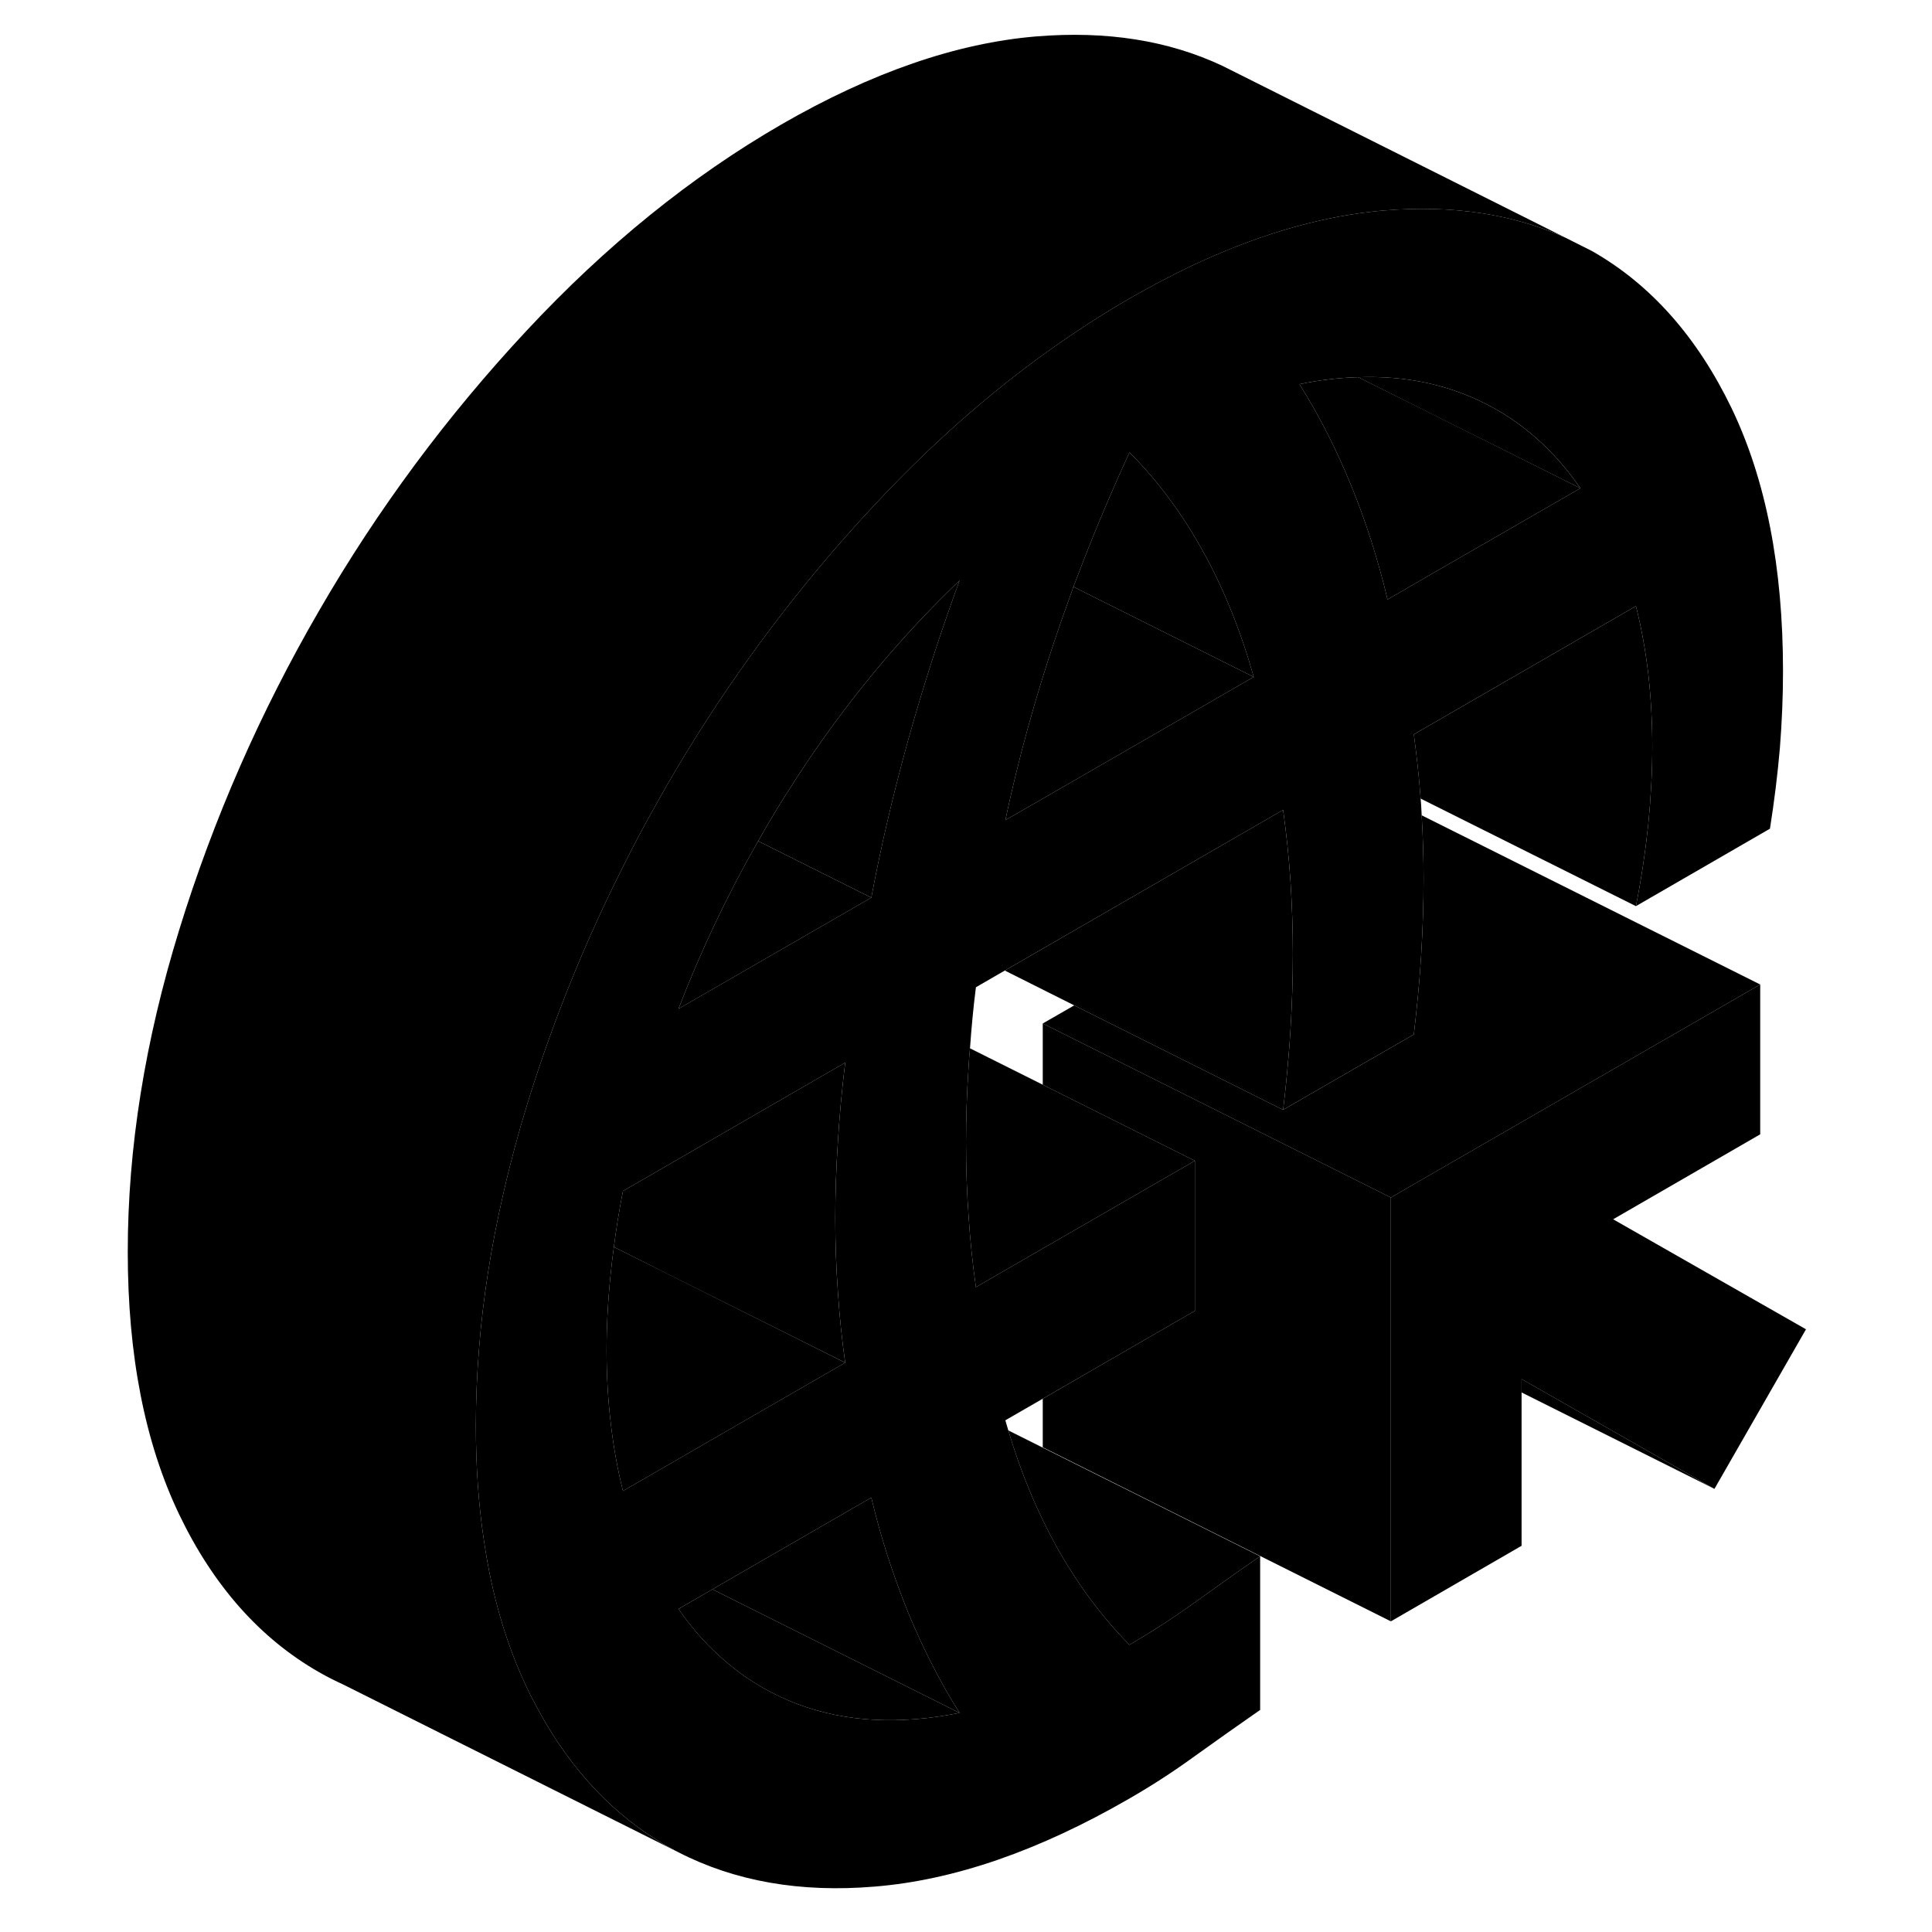 <svg width="24" height="24" viewBox="0 0 101 111" xmlns="http://www.w3.org/2000/svg" stroke-width="1px" stroke-linecap="round" stroke-linejoin="round">
    <path d="M77.209 23.762L73.039 21.672C74.419 21.622 75.739 21.732 76.989 22.002C77.659 22.152 78.319 22.342 78.949 22.582C81.699 23.612 83.989 25.432 85.799 28.052L77.209 23.762Z" class="pr-icon-iso-solid-stroke" stroke-linejoin="round"/>
    <path d="M45.059 51.572L33.98 57.962C35.27 54.622 36.789 51.412 38.559 48.322L45.059 51.572Z" class="pr-icon-iso-solid-stroke" stroke-linejoin="round"/>
    <path d="M98.76 76.372L93.5 85.542L82.42 79.232V88.811L74.91 93.152V68.802L78.58 66.681L96.13 56.562V65.171L87.68 70.052L98.76 76.372Z" class="pr-icon-iso-solid-stroke" stroke-linejoin="round"/>
    <path d="M94.49 23.461C92.51 19.361 89.84 16.341 86.46 14.421L84.93 13.652C81.9 12.291 78.44 11.771 74.54 12.091C74.3 12.111 74.06 12.132 73.82 12.162C70.51 12.531 67.04 13.581 63.4 15.301C62.25 15.851 61.08 16.471 59.89 17.151C57.82 18.352 55.8 19.701 53.82 21.201C51.35 23.081 48.95 25.201 46.63 27.561C46.17 28.031 45.71 28.512 45.25 29.002C44.66 29.631 44.08 30.271 43.51 30.921C39.66 35.291 36.27 40.011 33.33 45.091C33.24 45.251 33.15 45.411 33.06 45.571C32.25 46.981 31.48 48.411 30.76 49.861C28.56 54.231 26.74 58.752 25.3 63.411C24.78 65.112 24.32 66.801 23.94 68.481C23.23 71.541 22.75 74.552 22.52 77.511C22.4 78.992 22.34 80.461 22.34 81.921C22.34 84.251 22.49 86.441 22.8 88.481C23.26 91.671 24.1 94.522 25.3 97.022C25.51 97.472 25.74 97.901 25.97 98.321C27.86 101.761 30.32 104.351 33.33 106.071C33.54 106.191 33.76 106.311 33.98 106.421C37.21 108.081 40.97 108.751 45.25 108.391C49.82 108.021 54.7 106.331 59.89 103.331C61.14 102.611 62.4 101.801 63.65 100.891C64.9 99.992 66.15 99.111 67.4 98.241V89.412C66.15 90.272 64.9 91.161 63.65 92.061C62.4 92.961 61.14 93.772 59.89 94.501C58.27 92.852 56.86 90.951 55.67 88.801C54.57 86.811 53.65 84.601 52.93 82.181C52.87 81.981 52.82 81.801 52.76 81.601L54.91 80.361L62.42 76.022L63.65 75.311V66.691L54.91 71.731L51.07 73.951C50.88 72.631 50.74 71.272 50.65 69.891C50.55 68.511 50.5 67.102 50.5 65.662C50.5 64.222 50.55 62.761 50.65 61.272C50.67 60.922 50.69 60.581 50.73 60.231C50.81 59.071 50.92 57.901 51.07 56.721L52.73 55.761L68.72 46.532C68.9 47.861 69.05 49.211 69.14 50.591C69.23 51.981 69.28 53.381 69.28 54.821C69.28 56.261 69.23 57.721 69.14 59.211C69.11 59.741 69.07 60.271 69.02 60.811C68.94 61.781 68.84 62.772 68.72 63.761L71.44 62.191L76.23 59.431C76.41 57.881 76.56 56.371 76.65 54.882C76.74 53.382 76.79 51.921 76.79 50.491C76.79 49.251 76.75 48.041 76.68 46.841C76.67 46.641 76.66 46.452 76.65 46.261C76.64 46.132 76.63 46.011 76.62 45.882C76.53 44.621 76.39 43.401 76.23 42.191L88.99 34.821C89.31 36.081 89.54 37.381 89.7 38.721C89.85 40.071 89.93 41.462 89.93 42.901C89.93 44.342 89.85 45.811 89.7 47.341C89.54 48.871 89.31 50.441 88.99 52.061L96.69 47.611C96.94 46.031 97.13 44.491 97.26 42.981C97.38 41.471 97.44 40.001 97.44 38.561C97.44 32.601 96.46 27.571 94.49 23.461ZM30.79 85.662C30.48 84.412 30.24 83.102 30.09 81.761C29.93 80.412 29.85 79.021 29.85 77.591C29.85 76.161 29.93 74.671 30.09 73.141C30.14 72.651 30.2 72.151 30.27 71.641C30.4 70.591 30.58 69.521 30.79 68.431L43.56 61.051C43.37 62.601 43.23 64.111 43.14 65.601C43.04 67.101 42.99 68.561 42.99 70.001C42.99 71.442 43.04 72.841 43.14 74.221C43.23 75.611 43.37 76.962 43.56 78.291L37.56 81.751L30.79 85.662ZM40.84 97.912C39.18 97.281 37.69 96.381 36.38 95.181C35.5 94.401 34.71 93.481 33.98 92.441L35.93 91.311L45.06 86.041C45.32 87.141 45.62 88.212 45.95 89.251C46.32 90.412 46.73 91.541 47.17 92.632C48.02 94.692 49 96.621 50.13 98.412C46.69 99.102 43.59 98.942 40.84 97.912ZM48.8 37.171C48.21 38.971 47.67 40.761 47.17 42.541C46.33 45.581 45.62 48.591 45.06 51.571L33.98 57.961C35.27 54.621 36.79 51.411 38.56 48.321C39.27 47.051 40.04 45.811 40.84 44.581C42.25 42.421 43.76 40.381 45.35 38.471C46.86 36.651 48.46 34.951 50.13 33.351C49.66 34.631 49.22 35.901 48.8 37.171ZM56.65 44.882L52.76 47.121C53.51 43.602 54.48 40.081 55.67 36.561C55.93 35.791 56.2 35.032 56.48 34.261C56.54 34.081 56.61 33.901 56.67 33.711C56.96 32.951 57.26 32.191 57.56 31.421C58.28 29.611 59.06 27.801 59.89 25.991C60.73 26.831 61.51 27.741 62.23 28.721C62.91 29.651 63.54 30.631 64.12 31.681C65.31 33.831 66.28 36.231 67.03 38.892L56.65 44.882ZM77.26 32.971L74.72 34.441C74.16 32.111 73.46 29.911 72.61 27.851C71.77 25.791 70.78 23.861 69.66 22.071C70.82 21.831 71.95 21.701 73.04 21.671C74.42 21.621 75.74 21.732 76.99 22.002C77.66 22.151 78.32 22.341 78.95 22.581C81.7 23.611 83.99 25.431 85.8 28.051L77.26 32.971Z" class="pr-icon-iso-solid-stroke" stroke-linejoin="round"/>
    <path d="M85.8 28.051L77.26 32.971L74.72 34.441C74.16 32.111 73.46 29.911 72.61 27.851C71.77 25.791 70.78 23.861 69.66 22.071C70.82 21.831 71.95 21.701 73.04 21.671L77.21 23.752L85.8 28.051Z" class="pr-icon-iso-solid-stroke" stroke-linejoin="round"/>
    <path d="M67.03 38.891L56.67 33.711C56.96 32.951 57.26 32.191 57.56 31.421C58.28 29.611 59.06 27.801 59.89 25.991C60.73 26.831 61.51 27.741 62.23 28.721C62.91 29.651 63.54 30.631 64.12 31.681C65.31 33.831 66.28 36.231 67.03 38.891Z" class="pr-icon-iso-solid-stroke" stroke-linejoin="round"/>
    <path d="M67.03 38.892L56.65 44.882L52.76 47.121C53.51 43.602 54.48 40.081 55.67 36.561C55.93 35.791 56.2 35.032 56.48 34.261C56.54 34.081 56.61 33.901 56.67 33.711L67.03 38.892Z" class="pr-icon-iso-solid-stroke" stroke-linejoin="round"/>
    <path d="M50.13 33.352C49.66 34.632 49.22 35.901 48.8 37.172C48.21 38.971 47.67 40.762 47.17 42.542C46.33 45.582 45.62 48.592 45.06 51.572L38.56 48.322C39.27 47.051 40.04 45.812 40.84 44.581C42.25 42.422 43.76 40.382 45.35 38.472C46.86 36.652 48.46 34.952 50.13 33.352Z" class="pr-icon-iso-solid-stroke" stroke-linejoin="round"/>
    <path d="M43.139 74.221C43.23 75.611 43.37 76.961 43.559 78.291L33.23 73.131L30.27 71.641C30.399 70.591 30.579 69.521 30.79 68.431L43.559 61.051C43.37 62.601 43.23 64.111 43.139 65.601C43.039 67.101 42.989 68.561 42.989 70.001C42.989 71.441 43.039 72.841 43.139 74.221Z" class="pr-icon-iso-solid-stroke" stroke-linejoin="round"/>
    <path d="M43.56 78.292L37.56 81.752L30.79 85.662C30.48 84.412 30.24 83.102 30.09 81.762C29.93 80.412 29.85 79.022 29.85 77.592C29.85 76.162 29.93 74.672 30.09 73.142C30.14 72.652 30.2 72.152 30.27 71.642L33.23 73.122L43.56 78.292Z" class="pr-icon-iso-solid-stroke" stroke-linejoin="round"/>
    <path d="M50.13 98.412C46.69 99.102 43.59 98.942 40.84 97.912C39.179 97.282 37.69 96.382 36.38 95.181C35.499 94.401 34.709 93.481 33.98 92.442L35.929 91.311L50.13 98.412Z" class="pr-icon-iso-solid-stroke" stroke-linejoin="round"/>
    <path d="M50.13 98.412L35.93 91.311L45.06 86.041C45.32 87.141 45.62 88.212 45.95 89.251C46.32 90.412 46.73 91.541 47.17 92.632C48.02 94.692 49 96.621 50.13 98.412Z" class="pr-icon-iso-solid-stroke" stroke-linejoin="round"/>
    <path d="M63.65 66.691L54.91 71.731L51.07 73.951C50.88 72.631 50.74 71.272 50.65 69.891C50.55 68.511 50.5 67.102 50.5 65.662C50.5 64.222 50.55 62.761 50.65 61.272C50.67 60.922 50.69 60.581 50.73 60.231L54.91 62.321L63.65 66.691Z" class="pr-icon-iso-solid-stroke" stroke-linejoin="round"/>
    <path d="M84.93 13.652C81.9 12.292 78.44 11.772 74.54 12.092C74.3 12.112 74.06 12.132 73.82 12.162C70.51 12.532 67.04 13.582 63.4 15.302C62.25 15.852 61.08 16.472 59.89 17.152C57.82 18.352 55.8 19.702 53.82 21.202C51.35 23.082 48.95 25.202 46.63 27.562C46.17 28.032 45.71 28.512 45.25 29.002C44.66 29.632 44.08 30.272 43.51 30.922C39.66 35.292 36.27 40.012 33.33 45.092C33.24 45.252 33.15 45.412 33.06 45.572C32.25 46.982 31.48 48.412 30.76 49.862C28.56 54.232 26.74 58.752 25.3 63.412C24.78 65.112 24.32 66.802 23.94 68.482C23.23 71.542 22.75 74.552 22.52 77.512C22.4 78.992 22.34 80.462 22.34 81.922C22.34 84.252 22.49 86.442 22.8 88.482C23.26 91.672 24.1 94.522 25.3 97.022C25.51 97.472 25.74 97.902 25.97 98.322C27.86 101.762 30.32 104.352 33.33 106.072C33.54 106.192 33.76 106.312 33.98 106.422L14.72 96.782C14.24 96.562 13.78 96.332 13.33 96.072C9.95 94.142 7.27 91.122 5.3 87.022C3.33 82.912 2.34 77.882 2.34 71.922C2.34 65.962 3.33 59.792 5.3 53.412C7.27 47.032 9.95 40.922 13.33 35.092C16.7 29.262 20.68 23.902 25.25 19.002C29.82 14.102 34.7 10.152 39.89 7.152C45.09 4.152 49.97 2.472 54.54 2.092C58.57 1.762 62.13 2.322 65.23 3.782L65.57 3.952L84.93 13.652Z" class="pr-icon-iso-solid-stroke" stroke-linejoin="round"/>
    <path d="M89.93 42.902C89.93 44.332 89.85 45.812 89.7 47.342C89.54 48.872 89.309 50.442 88.99 52.062L76.62 45.882C76.529 44.622 76.389 43.402 76.23 42.192L88.99 34.822C89.309 36.082 89.54 37.382 89.7 38.722C89.85 40.072 89.93 41.462 89.93 42.902Z" class="pr-icon-iso-solid-stroke" stroke-linejoin="round"/>
    <path d="M96.13 56.562L78.58 66.682L74.91 68.802L54.91 58.802L56.72 57.762L68.72 63.762L71.44 62.192L76.23 59.432C76.41 57.882 76.56 56.372 76.65 54.882C76.74 53.382 76.79 51.922 76.79 50.492C76.79 49.252 76.75 48.042 76.68 46.842L96.13 56.562Z" class="pr-icon-iso-solid-stroke" stroke-linejoin="round"/>
    <path d="M74.91 68.802V93.152L54.91 83.152V80.362L62.42 76.022L63.65 75.312V66.692L54.91 62.322V58.802L74.91 68.802Z" class="pr-icon-iso-solid-stroke" stroke-linejoin="round"/>
    <path d="M93.5 85.541L82.42 80.001V79.231L93.5 85.541Z" class="pr-icon-iso-solid-stroke" stroke-linejoin="round"/>
    <path d="M67.4 89.412C66.15 90.272 64.9 91.162 63.65 92.062C62.4 92.962 61.14 93.772 59.89 94.502C58.27 92.852 56.86 90.952 55.67 88.802C54.57 86.812 53.65 84.602 52.93 82.182L67.4 89.412Z" class="pr-icon-iso-solid-stroke" stroke-linejoin="round"/>
    <path d="M23.94 68.482L23.56 68.292" class="pr-icon-iso-solid-stroke" stroke-linejoin="round"/>
    <path d="M69.279 54.822C69.279 56.262 69.23 57.722 69.139 59.212C69.109 59.742 69.07 60.272 69.019 60.812C68.939 61.782 68.84 62.772 68.719 63.762L56.719 57.762L52.73 55.762L68.719 46.532C68.9 47.862 69.049 49.212 69.139 50.592C69.23 51.982 69.279 53.382 69.279 54.822Z" class="pr-icon-iso-solid-stroke" stroke-linejoin="round"/>
</svg>